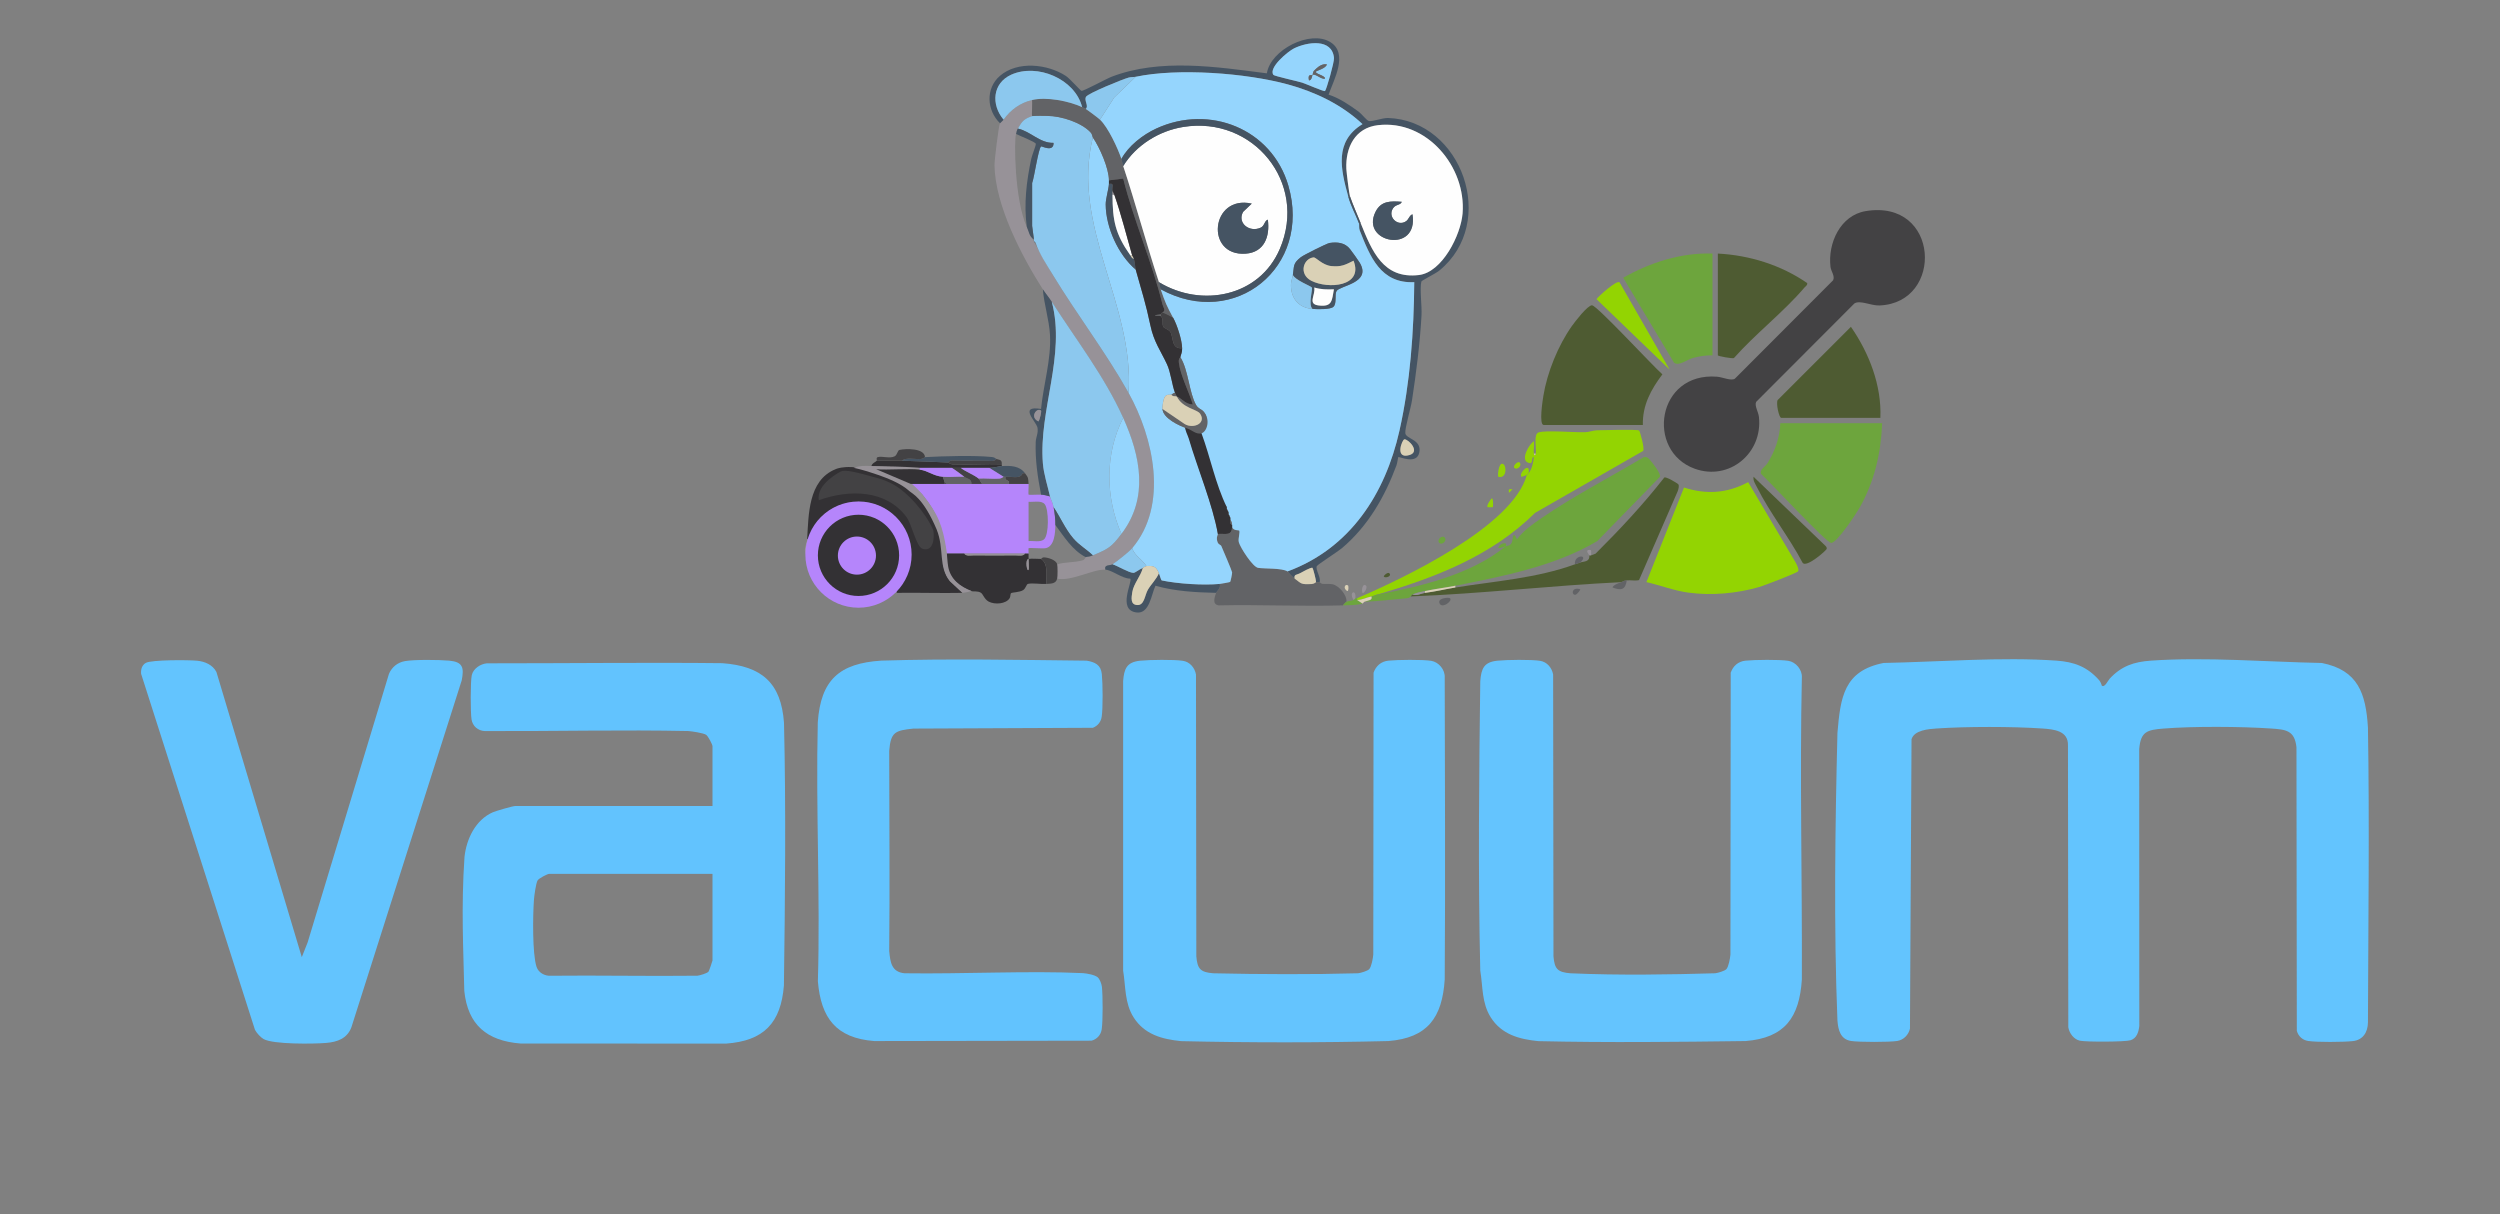 <?xml version="1.0" encoding="UTF-8"?>
<svg id="vacuum-logo" xmlns="http://www.w3.org/2000/svg" viewBox="0 0 1400 680">
  <rect x="0" y="0" width="1400" height="680" fill="#808080" stroke="none"/>
  <path d="M1177.02,384c1.69,1.16,3.35-2.82,4.47-4.01,6.52-6.99,13.47-9.36,22.97-10.03,30.59-2.15,65.08.7,95.78,1.31,20.32,4.03,24.65,17.11,25.81,36.19.91,52.95.16,111.02,0,165.08-.07,5.49-2.76,9.88-8.52,10.48-5.28.56-19.95.7-24.97-.08-3.15-.49-5.47-2.62-6.34-5.66l-.2-158.8c-1.02-9.54-5.9-9.95-14.47-10.53-16.58-1.13-43.58-1.29-60.04.05-9.1.74-12.74,1.62-13.55,11.45l.05,155.05c-.35,3.37-1.41,6.95-4.95,8.05-3.03.94-24.94,1-28.34.24s-5.94-4.22-6.47-7.53l-.19-157.81c.27-8.32-7.97-9.05-14.5-9.5-16.68-1.14-42.41-1.14-59.09,0-4.64.32-12.43.94-14.01,5.99l-.88,162.12c-.79,3.44-3.56,6.32-7.12,6.88-4.47.7-21.43.71-25.9,0-5.94-.94-7.18-6.17-7.59-11.41-2.11-52.01-1.27-109.57,0-161.08,1.68-20.01,3.58-34.78,25.81-39.19,31.02-.59,65.86-3.48,96.78-1.31,10.03.7,17.34,3.44,24.02,11.02,1.03,1.17,1.32,2.93,1.46,3.02h-.02Z" style="fill: #63c4fe;"/>
  <path d="M399,451.37v-33.5c0-.89-2.44-5.67-3.6-6.4-1.54-.98-7.76-1.92-9.91-2.09-36.09-.77-73.65.15-114.02.02-3.83-.16-6.83-2.78-7.42-6.58s-.66-21.11.15-24.74,4.76-6.25,8.38-6.62c46.82,0,92.39-.54,131.91-.08,22.03,1.63,32.96,10.93,34.55,33.45,1.14,48.39.6,98.95-.05,147.04-1.67,21.02-11.3,31.06-32.45,32.55-36.64-.06-77.87-.06-115.04-.05-18.75-1.48-29.55-10.35-31.5-29.5-.47-22.78-1.82-46.53.11-74.88,1.04-10.07,6.15-20.88,15.88-25.12,1.73-.75,11.19-3.5,12.5-3.5h110.51ZM399,489.37h-91.5c-.9,0-5.65,2.44-6.4,3.6-.97,1.51-1.93,8.66-2.09,10.91-.62,8.39-.96,30.19,1.45,37.54,1.09,3.33,4.67,5.22,8,5,25.48-.3,55.63.31,82.07-.02,1.46-.16,5.39-1.33,6.23-2.27.3-.34,2.24-5.93,2.24-6.26v-48.5h0Z" style="fill: #62c3fe;"/>
  <path d="M966.75,542.75c1.27-1.35,2.13-6.18,2.29-8.21l.16-157.84c1.35-3.79,4.19-6.3,8.27-6.73,5.06-.53,19.17-.68,23.97.08,4.23.67,7.89,4.98,7.6,9.4-1.21,54.25.22,113.88,0,169.09-1.39,21.21-9.52,32.7-31.55,34.45-37.35.49-77.38.94-116.04.05-10.71-1.07-20.6-3.75-26.65-13.35-5.08-8.05-4.35-17.12-5.85-26.15-1.28-54.17-.66-110.36,0-162.08.55-6.98,1.98-10.67,9.53-11.47,5.12-.54,19.1-.71,23.95.06,3.92.62,6.67,3.93,7.32,7.68l.19,157.81c.6,7.18,2.38,8.9,9.5,9.5,27.95,1.21,55.31.74,81.07-.01,1.51-.17,5.3-1.3,6.22-2.28h.02Z" style="fill: #64c4fe;"/>
  <path d="M766.75,542.75c1.27-1.35,2.13-6.18,2.29-8.21l.16-157.84c1.35-3.79,4.19-6.3,8.27-6.73,5.06-.53,19.17-.68,23.97.08,4.23.67,7.89,4.98,7.6,9.4.08,56.59.41,112.33,0,169.09-1.39,21.21-9.52,32.7-31.55,34.45-37.87.94-77.49.94-116.04.05-10.71-1.07-20.6-3.75-26.65-13.35-5.08-8.05-4.35-17.12-5.85-26.15,0-52.8.05-109.32,0-162.08.55-6.98,1.98-10.67,9.53-11.47,5.12-.54,19.1-.71,23.95.06,3.92.62,6.67,3.93,7.32,7.68l.19,157.81c.6,7.18,2.38,8.9,9.5,9.5,26.4.59,55.21.72,81.07-.01,1.51-.17,5.3-1.3,6.22-2.28h.02Z" style="fill: #64c4fe;"/>
  <path d="M614.72,547.29c1.09.92,2.15,3.65,2.33,5.17.56,4.76.61,19.39-.1,23.99-.49,3.15-2.62,5.47-5.66,6.34l-121.78.2c-21.28-1.7-29.79-12.86-31.5-33.5,1.4-47.49-1.22-96.26-.05-145.04,1.69-23.77,12.12-32.97,35.5-34.5,38.04-1.18,77.11-.4,115.07.02,4.71.82,7.96,2.35,8.49,7.51s.69,19.08-.08,23.97c-.45,2.87-2.23,5.01-4.89,6.11l-100.55.45c-10.2,1.09-12.69,1.84-13.54,12.46.02,37.6.38,75.19,0,112.08.61,6.25,1.22,11.71,8.52,12.48,32.98.49,69.79-1.52,100.07-.07,2.26.19,6.5.93,8.18,2.33h-.01Z" style="fill: #62c3fe;"/>
  <path d="M169.01,535.99l3.26-8.22,45.56-150.45c1.61-3.74,4.82-6.36,8.9-7.09,5.19-.93,19.28-.78,24.82-.27,7.69.7,8.41,3.94,7,11.1l-61.77,194.23c-2.43,6.34-7.87,8.24-14.24,8.76-7.06.57-29.44.86-34.91-2.17-1.68-.93-3.92-3.44-4.84-5.16l-63.75-199.34c-.26-2.43.43-4.94,2.64-6.17,3.23-1.79,24.07-1.68,28.82-1.2,4.31.44,8.63,2.32,10.7,6.3l47.81,159.7v-.02Z" style="fill: #63c4fe;"/>
  <path d="M1044.73,118.23c41.56-6.96,44.09,51.39,7.78,52.83-4.71.19-10.95-3.17-14.06-1.12l-54.99,55.09c-1.08,2.13,1.23,5.62,1.54,8.45,2.24,20.28-16.62,36.01-35.99,28.99-27.47-9.96-21.25-54.18,12.52-51.52,3.12.25,7.87,2.5,9.98,1.13l55.02-55.12c1.19-2.33-1.16-5-1.46-7.54-1.56-13.23,5.51-28.82,19.66-31.19Z" style="fill: #434244;"/>
  <path d="M978.98,270l26.55,44.95c.64,1.11,2.11,3.99,1.4,4.97s-18.97,7.99-21.72,8.79c-12.64,3.64-26.57,4.91-39.61,3.17-8.1-1.08-15.71-4.1-23.61-5.9l21.05-52.96c12.65,4.04,24.21,3.23,35.94-3.03h0Z" style="fill: #93d402;"/>
  <path d="M920,238h-55.5c-2.81,0-.62-13.79-.23-16.23,2.12-13.14,8.24-28.21,15.91-39.09,1.66-2.35,8.8-11.72,11.32-11.72,2.76,0,34.47,34.45,39.44,38.67-6.39,8.49-11.22,17.3-10.94,28.37Z" style="fill: #4e5b32;"/>
  <path d="M1054,237c-.65,16.97-4.4,32.92-12.83,47.67-1.92,3.36-12.56,19.36-15.67,19.37-2.76,0-34.52-34.42-39.4-38.73-.65-2.5,2.43-3.89,3.72-5.98,4.3-6.95,6.78-14.09,7.17-22.33h57.01Z" style="fill: #6da53d;"/>
  <path d="M855,266c-.2.11-2.89,1.12-2.99,1-1.76-2.01,5.23-8.95,3.99-2-.05.26-.91.66-1,1Z" style="fill: #93d402;"/>
  <path d="M860,254c.58-2.86-1.46-10.86,1.64-11.86,4.07-1.32,20.13.08,25.91-.09,2.37-.07,4.54-1.03,6.91-1.09,3.19-.08,22.57-.63,23.45.14.45.39,3.31,10.39,2.19,11.45l-60.43,34.63c-24.44,24.16-56.17,36.42-88.67,45.83-.78.14-1.87.78-3,1-2.72.54-5.16,1.98-8,2v-1c26.17-11.23,87.2-40.22,95-69,.43-.24.68-.64,1-1,1.85-2.1,2.7-6.23,2.99-9-2.05-.15.35,4.69-3.48,2.99-4.06-1.8.75-10.18,3.48-11.99.31,2.16-.4,5.01,0,7,.26,1.3.73,1.3,1,0h.01Z" style="fill: #93d402;"/>
  <path d="M577.99,56.04c.24,1.57-.34,8.7,0,9-4.84,1.7-5.68,3.03-8,7-.87,1.49-.65,2.13-1,3-1.17,2.87-.91,36.93,6,52,4.83,10.6,11.18,21.31,14.58,26.92,13.56,22.36,29.6,43.24,42.42,66.08,13.98,25.12,22.49,62.84,2,87-1.7,2.01-8.63,7.46-11,9-1.38.9-4.79-.07-4,3-6.42-.54-19.09,6.7-27,5,.26-1.26.26-6.74,0-8,4.64-1.4,9.62-.93,14.29-2.25,1.28-.36,1.59-1.71,1.71-1.75,1.15-.38,1.99-.15,4-1,8.75-3.71,10.25-4.45,16-12,15.39-20.19,10.74-43.36,1-65-10.47-23.25-26.33-43.67-40-65-1.63-2.54-3.84-5.17-5-7-11.88-18.7-26.72-47.07-27.07-69.48-.04-2.65,2.33-22.35,3.07-23.52.06-.09,1.87-1.81,2-2,4.01-5.56,9.27-9.38,16-11Z" style="fill: #979298;"/>
  <path d="M815,328c-5.6,1.12-11.4,1.77-17,3-2.29.5-5.03.92-7,2-.4.22-.71.65-1,1-.65.78-1.45.95-2.42,1.04-7.85.74-15.71,1.62-23.58,1.96,2.41-.91,4.71-.74,4-3,1.13-.22,2.22-.86,3-1,23.45-4.23,52.95-11.23,72-27-.12.16-3.36,1.04-4,.99.8-3.47,6.01-3.66,4-.99.56-.46,2.62-.14,3.51-1.99.95-1.96.32-7.63,2.99-2.01,3.85-5.1,8.76-8.43,13.98-12.02,18-12.37,38.31-22.79,57.08-34.01,1.4-.16,1.96.09,2.93,1.06,1.41,1.41,6.88,8.4,6.08,9.97l-35.09,36c-23.58,14.05-52.71,19.66-79.48,25.02v-.02Z" style="fill: #6da53d;"/>
  <path d="M560,69c-7.47-7.22-8.16-19.52-.03-26.53,9.85-8.5,26.68-6.67,36.97.09,2.13,1.4,8.1,8.2,8.69,8.32,1.12.22,14-6.81,16.85-7.9,27.24-10.44,58.77-5.55,86.96-1.91,2.11-13.28,24.35-24.43,35.52-17.52,10.28,6.36,2.04,20.97-.96,29.44,5.98,1.89,11.87,5.9,16.92,9.6,1.61,1.18,4.44,4.95,5.69,5.19,2.05.39,7.62-1.82,10.74-1.71,41.27,1.42,61.67,58.45,28.67,85.45-2.05,1.68-9.92,5.57-10.06,6.14-.98,4.16.37,13.76.09,18.89-.86,15.72-2.96,32.11-5.33,47.67-.62,4.11-3.99,15.46-3.75,18.29.29,3.39,9.2,3.52,7.87,10.75-1.35,7.31-11.41,2.19-11.83,2.74-.14.18-.5,3.29-.97,4.55-6.6,17.75-15.96,34.08-30.57,46.43-2.21,1.87-13.6,9.17-14.04,10.03-.98,1.92,2.45,6.35,1.56,8.99-.62-.06-1.38-.06-2,0,0-1.3-1.68-7.75-2.01-8-.7-.52-6.22,2.57-7.35,3.19-1.4.76-3.18.36-2.64,2.81-2.09-1.55-3.75-3.83-4-4,35.1-12.95,54.75-43.44,62.69-78.81,6.06-26.98,8.08-55.62,8.3-83.19-18.85.89-24.75-14.28-30.55-29-.54-1.38-.15-3.23-.44-4.01h1c6.3,15.64,12.6,31.34,32.53,29.03,13.18-1.53,23.56-22.53,24.51-34.49,2.1-26.2-20.14-52.65-47.43-49.43-12.8,1.51-18.18,12.49-17.65,24.44.09,2.12,1.58,14.09,2.04,15.46h-1c-4.21-15.26-7.91-30.76,8-40.5-11.6-10.91-26.46-18.04-41.78-22.22-23.56-6.44-61.75-9.26-85.22-4.28-1.16.25-2.51.05-4,.45-3.39.92-22.68,8.81-23.81,10.72-1.25,2.12,1.72,5.23-.19,6.82-.49-.28-1.44-.74-2-1-3.99-15.85-25.22-24.7-39.68-18.18-10.6,4.79-11.35,16.86-4.28,25.24-.13.19-1.98,1.9-2.04,1.99v-.04ZM741.99,51c.78-.57,5.25-16.25,5.05-18.51-1-11.19-15.08-9.02-22.42-5.37-3.42,1.7-14.37,10.78-11.54,14.8.48.68,13.66,3.58,16.14,4.36,2.01.63,12.22,5.12,12.77,4.72h0ZM786.49,246.02c-1.31.06-5.66,11.34,2.81,8.8,6.24-1.87-.57-8.9-2.81-8.8Z" style="fill: #455463;"/>
  <path d="M529,271h47c.11,1.29-.24,5.76,0,6.01s5.58-.09,7.01,0c1.73.1,3.35.52,5,1,.4,1.76,1.47,3.28,2,6,.61,3.14,1.04,6.79,1,10-.05,4.2-.47,12.11-5.52,12.98-1.86.32-9.13-.35-9.49.02-.15.15.03,2.23,0,3h-46c-2.19-13.95-4.48-21.96-13.44-33.04-2.43-3.01-6.21-3.31-6.56-5.96h19ZM576,303c2.61-.23,6.53.8,8.6-.9,2.96-2.43,2.75-16.76.5-19.69-1.79-2.34-6.41-1.18-9.1-1.4v22h0Z" style="fill: #b585fb;"/>
  <path d="M959,142v57c-3.59-.1-7.59.5-11.02,1.48s-7.8,4.72-10.54,2.61l-28.45-47.57c15.19-8.55,32.36-14.13,50.02-13.52h-.01Z" style="fill: #6da53d;"/>
  <path d="M891,311l2.51-.94c13.56-13.49,26.67-27.51,38.47-42.61.8-.84,7.6,3.35,7.86,3.72.66.96.06,2.76-.3,3.86l-21.68,49.82c-2.23.54-4.61-.08-6.85.15-2.02.21-1.97.65-3,1-39.4,1.9-78.65,6.51-118,8,.29-.35.6-.78,1-1,2.54.8,5.06-.76,7-1,5.91-.72,11.53-2.13,17-3,22.45-3.59,45.46-5.19,67-13,.96-.35,1.79-.51,3-1,1.71-.69,5.37-.14,5-4h1-.01Z" style="fill: #4e5b32;"/>
  <path d="M1053,234h-55.5c-1.29,0-3.02-8.29-2.02-9.97l41.03-41.01c10.21,14.69,17.26,32.85,16.5,50.98h-.01Z" style="fill: #4e5b32;"/>
  <path d="M962,142c17.77.91,35.39,6.43,50.01,16.51.27,1.27-.84,1.72-1.5,2.5-11.66,13.71-27.48,25.91-39.53,39.52-.83.4-8.98-1.08-8.98-1.53v-57Z" style="fill: #4e5b32;"/>
  <path d="M690,295c.41,2.25,3.76,1.89,3.9,2.06.75.87-.74,4.54-.14,6.64.86,3.04,7.74,13.78,10.76,14.29,3.47.58,13.57.03,16.48,2.02.25.17,1.91,2.45,4,4,3.95,2.95,3.43,3.38,9.59,3.05,1.37-.07,2.26-1.04,2.41-1.05.62-.06,1.38-.06,2,0,.14.01.71.84,1.57.94,1.9.21,3.85-.14,5.74.26,3.39.72,8.1,6,7.7,9.8-.64.29-1.39,1.47-2,2-23.11.68-46.36-.51-69.5,0-3.87-.5-2.34-4.52-1.5-7,.31-.91,2.85-2.65,2-5,.76-.07,5.64-.94,5.88-1.13.21-.17,1.14-4.56,1.1-5.32s-5.16-12.7-6.05-14.78c-.31-.72-1.55-.69-2.1-2.18-.96-2.59.24-4.21.17-4.59,4.68-.29,7.7,1.27,8-4h-.01Z" style="fill: #626366;"/>
  <path d="M491.99,264.49c11.49,3.64,11.52,4.51,18.01,9.71,7.21,1.37,17.59,25.98,14.99,22.8,5.16,8.83.25,20.27,7,28.5l7,6.5c-12.31.26-24.69-.19-37,0v-1c14.41-15.79,8.31-41.68-12.02-48.48-15.22-5.09-33.33,3.58-36.98,19.48h-1c.86-13.31.42-33,15.89-39.24,0,0,6.96-3.7,24.11,1.73Z" style="fill: #333134;"/>
  <path d="M540,310c1.01,1.67,3.81.99,5.49,1.01,7.66.09,15.36.08,23.02,0,1.68-.02,4.48.65,5.49-1.01h2c-.03,1,.03,2,0,3-2.2.37-.78,7.75,0,6,.35-.79-.04-4.49,0-6,1.96-.33,4.83.04,7,0,4.28,2.84,2.74,9.39,3,14-3.02.21-7.86-.62-10.32-.03-.94.23-1.18,2.49-2.71,3.49-1.95,1.29-6.23,1.22-6.79,1.73-.44.4-.28,1.95-.73,2.72-2,3.37-8.44,3.83-11.83,1.96-2.45-1.35-3.08-4.16-4.32-4.93-1.85-1.15-4.14-.49-5.31-.94-6.2-2.36-12.49-6.75-13.76-13.73-.46-2.54.11-5.07-.24-7.27h10.01Z" style="fill: #333134;"/>
  <path d="M492,267.91c4.91,1.38,9.51,3.74,13.46,6.97,11.22,9.19,17.03,20.98,17.25,22.38.62,3.88.03,11.89-6,10.1-3.66-1.08-5.9-13.6-9.16-17.93-11.47-15.23-31.72-15.47-49-9.33-1.64-9.11,12.27-16.05,12.27-16.05,2.53-1.16,7.89.11,21.18,3.85Z" style="fill: #434244;"/>
  <path d="M982,267l40.04,38.46c.56.51,1.09,1.1.91,1.93s-11.66,11-13.53,7.68c-7.48-14.2-18.57-28.19-25.61-42.4-.9-1.83-2.15-3.45-1.82-5.67h.01Z" style="fill: #4e5b32;"/>
  <path d="M906.92,158.06l28.08,48.94-40.98-39.5c1.54-1.93,11.18-10.64,12.9-9.44h0Z" style="fill: #93d402;"/>
  <path d="M589,169c7.97,30.25-7.41,60.54-4.99,90.49.49,6.07,2.65,12.56,3.99,18.51-1.65-.48-3.27-.9-5-1-1.9-9.96-3.35-19.28-3-29.5.09-2.61,1.54-4.94,1-7.97-.6-3.37-10.91-12.65,1.99-10.52,1.31-13.59,5.77-27.78,5-41.51-.47-8.42-3.35-17.1-4-25.5,1.16,1.83,3.37,4.46,5,7h.01ZM583,230c-2.09-2.13-6.68,3.43-1.49,5.99.77-.8,1.8-5.68,1.49-5.99Z" style="fill: #455463;"/>
  <path d="M623,316c2.99.94,9,4.69,11.7,4.82.87.04,3.45-2.07,5.3-2.82-1.16,4.64-5.19,8.89-5.91,13.58-.5,3.23-1.11,6.95,2.65,7.24,4.18.33,4.22-5.34,6.06-8.53s4.73-5.81,6.21-9.29c.53,1.2,1.13,3.94,1.62,4.05,9,1.89,23.27,2.81,32.38,1.95.85,2.35-1.69,4.09-2,5-11.39-.26-22.99-.86-33.96-4-2.3,4.93-3.32,15.78-10.45,15-11.21-1.22-2.22-17.35-3.64-18.95-4.58,0-9.94-4.71-13.95-5.05-.79-3.07,2.62-2.1,4-3h-.01Z" style="fill: #455463;"/>
  <path d="M505,258c8.64.23,17.35.64,26,1,.13,0,1.06.99,2.41,1.05,9.16.35,18.43-.35,27.59-.05v1c-1.53.08-4.08.95-7,1-5.32.09-10.68-.02-16,0h-5c-5.99,0-12.01.04-18,0-9.17-.05-18.2-.58-27-1,.3-1.66,2.37-2.24,3-3,4.65.09,9.35-.12,14,0Z" style="fill: #333134;"/>
  <path d="M488,261c8.5.17,16.89.16,27,1v1c-6.5-.78-8.29,1.63-14.97,1.06,0,0,8.3,3.04,16.53,12.89,8.97,11.12,11.33,17.57,13.44,31.07.35,2.2.53,6.88,1,9.42,1.27,6.98,6.81,11.2,13,13.55,0,0-3.56.97-5,1l-7-6.5c-6.75-8.23-3-17.87-7.5-29.05-7.53-17.71-13.63-19.94-15.32-21.48-4.74-4.37-12.59-7.29-17.27-8.95-9.12-3.22-13.91-4.02-13.91-4.02,3.68-1.27,6.04-1.19,10-1h0Z" style="fill: #979298;"/>
  <path d="M558,257c-1.01,1.67-3.81,1-5.49,1.01-5.34.05-10.68-.09-16.02-.03-1.68.02-4.48-.66-5.49,1.01-8.65-.36-17.36-.77-26-1,2.57-2.05,7.19-.7,10.59-.95,1.35-.1,2.28-1.04,2.41-1.05,10.31-.55,27.65-1.1,37.6-.05,1.52.16,1.73.78,2.4,1.05h0Z" style="fill: #455463;"/>
  <path d="M518,256c-.13,0-1.07.95-2.41,1.05-3.4.25-8.02-1.09-10.59.95-4.65-.12-9.35.09-14,0,.18-.21-.58-1.75.62-2.04,2.56-.62,6.77.96,9.41-.44,1.46-.77,1.57-3.29,2.66-3.55,3.47-.83,14.04-1.08,14.31,4.03h0Z" style="fill: #434244;"/>
  <path d="M592,316c.26,1.26.26,6.74,0,8-.63,3.03-3.69,2.84-6,3-.26-4.61,1.28-11.16-3-14,.12,0,.62-.88,1.45-.88,2.19,0,7.03,1.39,7.55,3.88Z" style="fill: #434244;"/>
  <path d="M574,265h-1.35c-1.28,3.56-6.12,1.67-9.65,2-.33.03-.67-.03-1,0l-8-5c2.92-.05,5.47-.92,7-1,5-.28,9.9-.17,13,4Z" style="fill: #455463;"/>
  <path d="M561,260c-9.16-.31-18.43.4-27.59.05-1.35-.05-2.28-1.04-2.41-1.05,1.01-1.67,3.81-.99,5.49-1.01,5.34-.06,10.68.08,16.02.03,1.68-.02,4.48.65,5.49-1.01,1.64.66,3.17.18,3,3h0Z" style="fill: #434244;"/>
  <path d="M574,265c2.08,2.79,1.7,2.59,2,6h-11v-1.35l-1.99-1.3v-1.35c3.53-.33,8.36,1.56,9.64-1.99h1.35Z" style="fill: #434244;"/>
  <path d="M815,328v1c-5.47.87-11.09,2.28-17,3v-1c5.6-1.23,11.4-1.88,17-3Z" style="fill: #dad1b6;"/>
  <path d="M911,325c-.76,5.47-3.31,5.78-8,3.99.52-1.53,3.54-2.49,5-2.99,1.03-.35.98-.79,3-1Z" style="fill: #626366;"/>
  <path d="M760,336l3,2c-3.48,1.01-7.87.91-11,1,.61-.53,1.36-1.71,2-2,1.13-.5,2.84-.5,4-1,.37-.16.68-.87,1-1,.28-.12.72.12,1,0v1Z" style="fill: #6da53d;"/>
  <path d="M841.99,260c1.77,1.36,1.72,8.21-2.98,6.99-.44-1.33.44-8.95,2.98-6.99Z" style="fill: #93d402;"/>
  <path d="M812,335c1.72,1.58-5,6.46-5.99,2.48-.67-2.71,5.39-3.03,5.99-2.48Z" style="fill: #626366;"/>
  <path d="M882,316c-.92-5.29,8.2-5.92,3-1-1.21.49-2.04.65-3,1Z" style="fill: #626366;"/>
  <path d="M768,334c.71,2.26-1.59,2.09-4,3-.27.1-.6.88-1,1l-3-2c2.84-.02,5.28-1.46,8-2Z" style="fill: #dad1b6;"/>
  <path d="M836,284.01c-.1.11-2.89.1-2.99,0-.7-.7,1.47-4.22,2.5-4.99.84.52.65,4.81.49,5h0Z" style="fill: #93d402;"/>
  <path d="M885,330.01c-.22.85-1.94,2.78-2.51,2.98-2.51.9-2.78-4.69,2.51-2.98Z" style="fill: #626366;"/>
  <path d="M809,301c1.59,1.59-1.4,4.58-2.99,2.99s1.4-4.58,2.99-2.99Z" style="fill: #6da53d;"/>
  <path d="M452,311l-.81-.65c-1.34-2.87.67-6.24.81-8.35h1c-.82,3.56-1.06,5.18-1,9Z" style="fill: #979298;"/>
  <path d="M851,259c1.55,1.59-1.33,4.56-2.99,2.99-1.03-.97,1.97-4.03,2.99-2.99Z" style="fill: #93d402;"/>
  <path d="M758,336c-2.94-4.54,1.65-6.45,1-1-.32.13-.63.84-1,1Z" style="fill: #979298;"/>
  <path d="M765,328c1.06,1.05-1.36,4.79-1.99,4-.74-.93,0-5.96,1.99-4Z" style="fill: #979298;"/>
  <path d="M890,311c-.02-.18-2.24-2.68-.49-3,2.22-.41,1.43,1.02,1.49,3h-1Z" style="fill: #979298;"/>
  <path d="M778,321c1.6,1.61-1.87,2.88-3,1.99-.57-.45,2.17-2.82,3-1.99Z" style="fill: #4e5b32;"/>
  <path d="M755,328c.11.11.39,2.95-.49,2.99-2.82-1.57-1.05-4.5.49-2.99Z" style="fill: #dad1b6;"/>
  <path d="M847,274.01l-1.99,1.99c-.28-2.09-.1-2.27,1.99-1.99Z" style="fill: #93d402;"/>
  <path d="M859,254h1c-.27,1.3-.74,1.3-1,0Z" style="fill: #dad1b6;"/>
  <path d="M502,332h-1c.34-.31.69-.66,1-1v1Z" style="fill: #979298;"/>
  <path d="M621,101c0,.66.04,1.34,0,2-.17,3.01-1.84,8.3-1.82,11.5.1,12.94,7.03,28.18,16.82,36.5,3.23,11.61,5.7,19.12,8.23,31.27,1.92,9.22,5.81,14.25,9.28,21.72,2.12,4.56,2.75,11.34,4.49,16.01-.82-.09-1.59.9-2,1-1.1.28-2.36-.41-3.49.98s-1.57,5.18-1.51,7.02c.19,5.15,9.32,9.51,14,11-.28,1.98.44,3.69.97,5.52,4.76,16.34,13.25,37.39,16.03,53.48.07.38-1.14,2-.17,4.59.55,1.48,1.79,1.46,2.1,2.18.89,2.08,6,13.99,6.05,14.78s-.89,5.15-1.1,5.32c-.23.19-5.11,1.05-5.88,1.13-9.1.86-23.38-.06-32.38-1.95-.49-.1-1.1-2.85-1.62-4.05-1.54-3.51-2.73-4.37-7-4-2.27-3.69-6.57-5.74-8-10,20.49-24.16,11.98-61.88-2-87,3.41-49.47-32.39-93.17-20-143,3.77,5.44,8.99,17.22,9,24Z" style="fill: #95d5fd;"/>
  <path d="M578,65c1.5-.49,5.18-.1,8.5-.09,7.66.01,19.42,3.7,24.54,9.59.76.87.67,2.08.96,2.5-12.39,49.83,23.41,93.53,20,143-12.82-22.84-28.86-43.72-42.42-66.08-3.4-5.61-7.6-11.71-9.58-17.92l-1-1c-.06-.32.06-.68,0-1-.17-.9-1-7.12-1-7.5v-24c1.16-2.9,3.47-19.31,5.01-20.51.34-.27,7.1,3.54,6.99-1.99-7.66.23-12.81-6.44-20-8,2.32-3.97,3.16-5.3,8-7Z" style="fill: #8cc8ee;"/>
  <path d="M629,234c-10.33,20.17-9.99,44.36-1,65-5.75,7.55-7.25,8.29-16,12-3.64-3.5-7.55-5.53-10.98-9.52-4.53-5.28-7.18-11.78-11.02-17.48-.53-2.72-1.6-4.24-2-6-1.34-5.94-3.5-12.44-3.99-18.51-2.42-29.96,12.97-60.25,4.99-90.49,13.67,21.33,29.53,41.75,40,65Z" style="fill: #8cc8ee;"/>
  <path d="M606,60c.56.26,1.51.72,2,1,1.03.6,7.07,5.12,8,6,4.59,4.32,10.01,16.12,12,22,.32.94.46,2.38,1,4,7.08,21.41,12.94,43.49,20,65,.37,1.12.49,2.49,1,4,2.45,7.21,3.43,9.46,7,16-.95-.74-5.44-2.98-6-3,2.07-1.11.33-3.08-.01-4.49-5.66-23.45-16.14-46.92-22-70.52l-7.99,1.01c0-6.78-5.23-18.56-9-24-.23-.2-.1-.88-.96-2.5-5.12-5.89-16.89-9.58-24.54-9.59-3.32,0-4.19-.16-8.5.09-.34-.3.24-7.43,0-9,7.95-1.91,20.56.54,28,4Z" style="fill: #626366;"/>
  <path d="M628,299c-8.99-20.64-9.33-44.83,1-65,9.74,21.64,14.39,44.81-1,65Z" style="fill: #95d5fd;"/>
  <path d="M606,60c-7.44-3.46-20.05-5.91-28-4-6.73,1.62-11.99,5.44-16,11-7.07-8.38-6.28-20.39,4.32-25.18,14.46-6.52,35.69,2.33,39.68,18.18Z" style="fill: #8cc8ee;"/>
  <path d="M570,72c7.18,1.57,12.33,8.24,20,8,.12,5.52-6.64,1.72-6.99,1.99-1.54,1.2-3.85,17.61-5.01,20.51v24c0,.38.83,6.6,1,7.5-2.6-1.22-2.86-4.52-4-7-1.71-12.66-.17-25.57,2.49-38.01.48-2.23,2.56-7.15,2.57-8.41,0-1.09-9.43-4.62-11.06-5.58.35-.87.13-1.51,1-3Z" style="fill: #455463;"/>
  <path d="M642,317c-.46.04-1.38.75-2,1-1.85.76-4.43,2.87-5.3,2.82-2.7-.13-8.71-3.89-11.7-4.82,2.37-1.54,9.3-6.99,11-9,1.43,4.26,5.73,6.31,8,10Z" style="fill: #8cc8ee;"/>
  <path d="M612,311c-2.01.85-2.85.62-4,1-7.54-3.88-12.07-11.43-17-18,.04-3.21-.39-6.86-1-10,3.85,5.7,6.49,12.2,11.02,17.48,3.43,3.99,7.33,6.02,10.98,9.52Z" style="fill: #455463;"/>
  <path d="M580,136c-.02-.07-.85-.21-1-1l1,1Z" style="fill: #455463;"/>
  <path d="M798,332c-1.94.24-4.46,1.8-7,1,1.97-1.08,4.71-1.5,7-2v1Z" style="fill: #979298;"/>
  <path d="M636,43c23.47-4.98,61.66-2.15,85.22,4.28,15.32,4.18,30.18,11.31,41.78,22.22-15.91,9.73-12.2,25.24-8,40.5,1.55,5.62,4.2,10.16,6,15,.29.78-.1,2.63.44,4.01,5.8,14.72,11.7,29.88,30.55,29-.22,27.56-2.24,56.21-8.3,83.19-7.95,35.37-27.6,65.86-62.69,78.81-2.91-1.98-13.02-1.44-16.48-2.02-3.02-.51-9.89-11.25-10.76-14.29-.6-2.1.89-5.77.14-6.64-.14-.17-3.49.19-3.9-2.06.02-.32.03-.68,0-1-.19-2.05-.96-2.8-1-3-.07-.32.08-.69,0-1-.37-1.5-.97-1.89-1-2-.07-.32.08-.69,0-1-.37-1.48-.97-1.89-1-2-.08-.31.08-.69,0-1-.27-.98-2.12-1.6-2.54-3.09-7.15-15.51-17.01-40.1-11.33-40.59-.39-4.13,5-5.16.88-9.84-1.26-1.43-2.99-1.53-4.25-3.75-3.83-6.74-4.29-19.68-8.77-26.73.43-1.88,1.04-2.51,1-5-.07-4.57-2.8-12.97-5-17-3.57-6.54-4.55-8.79-7-16,41.57,22.76,84.68-12.59,71.5-58-9.27-31.92-44.23-45.78-74.01-32.02-7.47,3.45-15.57,9.72-19.49,17.01-1.99-5.88-7.41-17.68-12-22l8.02-12.48,11.98-11.52h.01ZM724,154c-.37,2.28-1.21,3.49-1.06,6.52.36,7.25,4.9,11.96,12.06,12.48,2.65.19,10.08.45,11.77-1.23,1.98-1.98.5-6.73,1.71-8.79,1.8-3.06,19.86-4.44,12.95-15.9-.89-1.47-4.26-6.12-5.4-7.59-2.81-3.61-7.11-4.09-11.46-3.42-1.58.25-14.53,6.76-16.05,7.94-4.7,3.63-3.7,5.12-4.5,10h-.02Z" style="fill: #95d5fd;"/>
  <path d="M762,125c-1.91-4.74-4.51-10.61-6-15-.46-1.36-1.95-13.33-2.04-15.46-.53-11.95,4.85-22.93,17.65-24.44,27.29-3.22,49.53,23.23,47.43,49.43-.96,11.95-11.33,32.95-24.51,34.49-19.92,2.32-26.22-13.39-32.53-29.03h0ZM785,113.01c-6.25-.47-11.66-.64-14.77,5.72-8.48,17.34,24.3,23.61,20.76,1.28-1.79.6-2.02,2.81-3.61,3.89-4.65,3.19-10.5-2.46-7.28-7.28,1.57-2.34,4.15-1.59,4.89-3.61h.01Z" style="fill: #fefefe;"/>
  <path d="M741.99,51c-.55.4-10.76-4.09-12.77-4.72-2.48-.78-15.66-3.68-16.14-4.36-2.83-4.02,8.13-13.1,11.54-14.8,7.34-3.65,21.42-5.82,22.42,5.37.2,2.26-4.27,17.94-5.05,18.51h0ZM735,42c-.47.42-2.86-1.04-1.99,3,1.63.14,1.82-2.88,1.99-3,1.51-1.08,4.94,2.75,7,1.99.16-1.77-5.94-2.64-5-3.98.21-.3,5.88-1.9,6-4-3.05-.4-5.1,1.63-7.05,3.49-.78.74-.8,2.36-.95,2.5Z" style="fill: #95d5fd;"/>
  <path d="M636,43l-11.98,11.52-8.02,12.48c-.93-.88-6.97-5.4-8-6,1.91-1.59-1.06-4.7.19-6.82,1.13-1.92,20.42-9.8,23.81-10.72,1.49-.4,2.84-.21,4-.45h0Z" style="fill: #8cc8ee;"/>
  <path d="M725,324c-.54-2.45,1.24-2.05,2.64-2.81,1.14-.62,6.65-3.71,7.35-3.19.33.25,2.01,6.7,2.01,8-.15.01-1.05.98-2.41,1.05-6.16.32-5.63-.1-9.59-3.05Z" style="fill: #dad1b6;"/>
  <path d="M786.49,246.02c2.23-.1,9.05,6.93,2.81,8.8-8.47,2.54-4.12-8.74-2.81-8.8Z" style="fill: #dad1b6;"/>
  <path d="M762,125h-1c-1.8-4.84-4.45-9.38-6-15h1c1.49,4.39,4.09,10.26,6,15Z" style="fill: #455463;"/>
  <path d="M515,263c4.77.57,7.54,3.56,13,4l1,3v1h-19l-19.34-8.24c6.67.56,17.83-.53,24.34.26h0Z" style="fill: #333134;"/>
  <path d="M540,267c1.51,1.11,4.23,1.07,4,4h-14l-1-1-1-3c3.94.32,8.04-.23,12,0Z" style="fill: #626366;"/>
  <path d="M538,262c2.7,2.16,7.5,3.89,10,6,.69.58,1.28,2.23,2,3h-6c.23-2.93-2.49-2.89-4-4-2.25-1.66-4.48-3.45-7-5h5Z" style="fill: #434244;"/>
  <path d="M563,267v1.35l1.99,1.3v1.35h-14.99c-.72-.77-1.31-2.42-2-3,3.82-.22,7.78.3,11.59.05,1.38-.09,2.28-1.04,2.41-1.05.33-.03.67.03,1,0Z" style="fill: #626366;"/>
  <path d="M574,310c-1.01,1.67-3.81,1-5.49,1.01-7.66.08-15.36.09-23.02,0-1.68-.02-4.48.66-5.49-1.01h34Z" style="fill: #979298;"/>
  <polygon points="530 271 529 271 529 270 530 271" style="fill: #434244;"/>
  <path d="M687,284c.08.31-.08.69,0,1l1,2c.08.31-.07.68,0,1l1,2c.08.31-.07.68,0,1l.18,2.34.82.66c.03.32.02.68,0,1-.3,5.27-3.32,3.71-8,4-2.78-16.09-11.51-37-16.27-53.34-.53-1.83-2.39-5.16-2.11-7.13,2.37.76,7.89,1.61,9.23,4.12,5.03,13.62,7.79,28.34,14.15,41.35Z" style="fill: #333134;"/>
  <path d="M576,313c-.05,1.51.34,5.2,0,6-.77,1.75-2.19-5.63,0-6Z" style="fill: #979298;"/>
  <path d="M583,230c.31.31-.73,5.19-1.49,5.99-5.18-2.56-.6-8.12,1.49-5.99Z" style="fill: #979298;"/>
  <path d="M649,321c-1.48,3.48-4.44,6.23-6.21,9.29s-1.88,8.86-6.06,8.53c-3.76-.3-3.15-4.01-2.65-7.24.73-4.69,4.75-8.94,5.91-13.58.62-.25,1.54-.96,2-1,4.27-.37,5.46.49,7,4h.01Z" style="fill: #dad1b6;"/>
  <path d="M554,262l8,5c-.13.01-1.03.96-2.41,1.05-3.81.25-7.77-.27-11.59-.05-2.5-2.11-7.3-3.84-10-6,5.32-.02,10.68.09,16,0Z" style="fill: #b585fb;"/>
  <path d="M533,262c2.52,1.55,4.75,3.34,7,5-3.96-.23-8.06.32-12,0-5.46-.44-8.23-3.43-13-4v-1c5.99.04,12.01,0,18,0Z" style="fill: #b585fb;"/>
  <path d="M672.85,242.65c-2.93.85-5.47-1.9-7.85-2.65-4.68-1.49-13.81-5.85-14-11l11.61,7.89c4.67,3.8,13.33.57,9.45-5.22-1.71-2.55-9.9-3.06-13.06-9.67-.71-.29-2.3.31-3-1,.41-.1,1.18-1.09,2-1,.12.32.71,1.4,1,2,3,1.22,4.85,4.48,8.98,4.51-2.09-6.99-6.96-16.3-7.8-23.33-.31-2.61.67-2.54.82-3.18,4.48,7.05,4.94,19.99,8.77,26.73,1.26,2.22,2.99,2.32,4.25,3.75,4.12,4.68,1.76,11.32-1.17,12.17Z" style="fill: #626366;"/>
  <path d="M656,221c.7,1.31,2.29.71,3,1,3.16,6.61,11.35,7.12,13.06,9.67,3.88,5.78-4.78,9.02-9.45,5.22l-11.61-7.89c-.07-1.84.42-5.68,1.51-7.02s2.4-.7,3.49-.98Z" style="fill: #dad1b6;"/>
  <path d="M621,103c3.45-.69,1.41,1.95,2,4v2c.01,14.52,1.58,22.08,10,34,.58.82.87,1.71,2,2,.71,2.53.57,4.44,1,6-9.78-8.32-16.72-23.56-16.82-36.5-.03-3.2,1.65-8.49,1.82-11.5Z" style="fill: #455463;"/>
  <path d="M649,158c-7.06-21.51-12.92-43.59-20-65,7.16-11.7,20.04-19.71,33.6-21.9,39.16-6.34,69.84,31.21,54.16,68.16-11.42,26.92-43.87,33.24-67.76,18.74h0ZM701,114.01c-23.05-5.12-26.3,29.63-3.45,28.04,10.49-.73,13.7-9.66,12.45-19.05-1.9.53-1.82,3.49-4,4.48-6.36,2.9-13.3-2.65-9.86-8.84l4.86-4.64h0Z" style="fill: #fefefe;"/>
  <path d="M650,162c-.51-1.51-.63-2.88-1-4,23.89,14.5,56.34,8.18,67.76-18.74,15.68-36.95-15.01-74.5-54.16-68.16-13.56,2.19-26.44,10.2-33.6,21.9-.54-1.62-.68-3.06-1-4,3.91-7.29,12.02-13.56,19.49-17.01,29.78-13.76,64.74.1,74.01,32.02,13.19,45.4-29.92,80.75-71.5,58h0Z" style="fill: #455463;"/>
  <path d="M724,154c.8-4.87-.19-6.36,4.5-10,1.53-1.18,14.47-7.7,16.05-7.94,4.35-.67,8.65-.19,11.46,3.42,1.14,1.47,4.52,6.12,5.4,7.59,6.91,11.46-11.15,12.84-12.95,15.9-1.21,2.06.28,6.81-1.71,8.79-1.68,1.68-9.12,1.43-11.77,1.23-2.58-2.41.31-11.12-.4-12.04-.63-.82-9.16-4-10.6-6.96h.02ZM757.99,146c-4.74,2.36-6.88,3.54-12.5,3-4.87-.47-8.67-4.97-9.82-4.87-5.8.52-8.56,9.34-1.38,13.07,9.33,4.83,29.4,3.37,23.69-11.2h.01ZM747,162.01c-3.74.17-7.41.12-10.99-1.01.69,4.45-3.95,9.29,2.46,10.06,7.71.92,7.37-2.8,8.53-9.05h0Z" style="fill: #455463;"/>
  <path d="M735,173c-7.16-.52-11.7-5.23-12.06-12.48-.15-3.03.69-4.24,1.06-6.52,1.43,2.96,9.97,6.15,10.6,6.96.71.92-2.18,9.63.4,12.04Z" style="fill: #8cc8ee;"/>
  <path d="M657,178c2.2,4.03,4.93,12.43,5,17-6.14.55-4.77-5.91-6.53-8.97-.95-1.66-3.4-1.98-3.98-3.01-1.04-1.82.26-4.38-1.49-6.02v-1c.13-.02.6-1.02,1-1,.56.02,5.05,2.26,6,3Z" style="fill: #434244;"/>
  <path d="M690,294l-.82-.66-.18-2.34c.04.2.81.95,1,3Z" style="fill: #626366;"/>
  <path d="M689,290l-1-2c.03.11.63.5,1,2Z" style="fill: #626366;"/>
  <path d="M688,287l-1-2c.03.11.63.52,1,2Z" style="fill: #626366;"/>
  <path d="M785,113.01c-.74,2.02-3.32,1.26-4.89,3.61-3.22,4.82,2.63,10.47,7.28,7.28,1.59-1.09,1.81-3.3,3.61-3.89,3.53,22.34-29.25,16.07-20.76-1.28,3.11-6.35,8.52-6.18,14.77-5.72h-.01Z" style="fill: #455463;"/>
  <path d="M735,42c.16-.14.17-1.76.95-2.5,1.95-1.86,4-3.89,7.05-3.49-.12,2.1-5.79,3.7-6,4-.94,1.34,5.16,2.21,5,3.98-2.06.76-5.49-3.07-7-1.99-.17.12-.36,3.14-1.99,3-.86-4.04,1.52-2.58,1.99-3Z" style="fill: #626366;"/>
  <path d="M634,143h-1c-8.42-11.92-9.99-19.48-10-34h1c3.96,11.37,6.71,22.55,10,34Z" style="fill: #fefefe;"/>
  <path d="M635,145c-1.13-.29-1.42-1.18-2-2h1c.1.35.73,1.05,1,2Z" style="fill: #dad1b6;"/>
  <path d="M650,176v1c-4.57-.17-4.1-.46,0-1Z" style="fill: #626366;"/>
  <path d="M624,109h-1v-2c.03.11.67,1.07,1,2Z" style="fill: #979298;"/>
  <path d="M651,175c-.4-.02-.87.98-1,1-4.1.54-4.57.83,0,1,1.75,1.63.45,4.2,1.49,6.02.59,1.03,3.03,1.35,3.98,3.01,1.75,3.06.39,9.52,6.53,8.97.04,2.49-.57,3.12-1,5-.15.64-1.13.57-.82,3.18.84,7.03,5.71,16.34,7.8,23.33-4.13-.03-5.98-3.3-8.98-4.51-.29-.6-.88-1.68-1-2-1.74-4.67-2.37-11.46-4.49-16.01-3.47-7.47-7.36-12.5-9.28-21.72-2.53-12.15-5-19.66-8.23-31.27-.43-1.56-.29-3.47-1-6-.27-.95-.9-1.65-1-2-3.29-11.45-6.04-22.63-10-34-.33-.93-.97-1.89-1-2-.59-2.05,1.45-4.69-2-4,.04-.66,0-1.34,0-2l7.99-1.01c5.86,23.6,16.34,47.07,22,70.52.34,1.41,2.08,3.38.01,4.49Z" style="fill: #333134;"/>
  <path d="M701,114.01l-4.86,4.64c-3.45,6.19,3.49,11.74,9.86,8.84,2.18-.99,2.1-3.95,4-4.48,1.25,9.39-1.96,18.32-12.45,19.05-22.85,1.58-19.6-33.16,3.45-28.04h0Z" style="fill: #455463;"/>
  <path d="M757.99,146c5.71,14.57-14.37,16.03-23.69,11.2-7.19-3.73-4.42-12.55,1.38-13.07,1.15-.1,4.95,4.39,9.82,4.87,5.62.54,7.76-.64,12.5-3h-.01Z" style="fill: #dad1b6;"/>
  <path d="M747,162.01c-1.17,6.26-.83,9.97-8.53,9.05-6.41-.76-1.77-5.6-2.46-10.06,3.58,1.12,7.25,1.18,10.99,1.01h0Z" style="fill: #fefefe;"/>
  <line x1="470.43" y1="285.75" x2="488" y2="285.3" style="fill: none;"/>
  <circle cx="480.76" cy="310.57" r="29.75" style="fill: #b585fb;"/>
  <circle cx="480.76" cy="311" r="22.75" style="fill: #333134;"/>
  <circle cx="479.88" cy="311.13" r="10.67" style="fill: #b585fb;"/>
</svg>